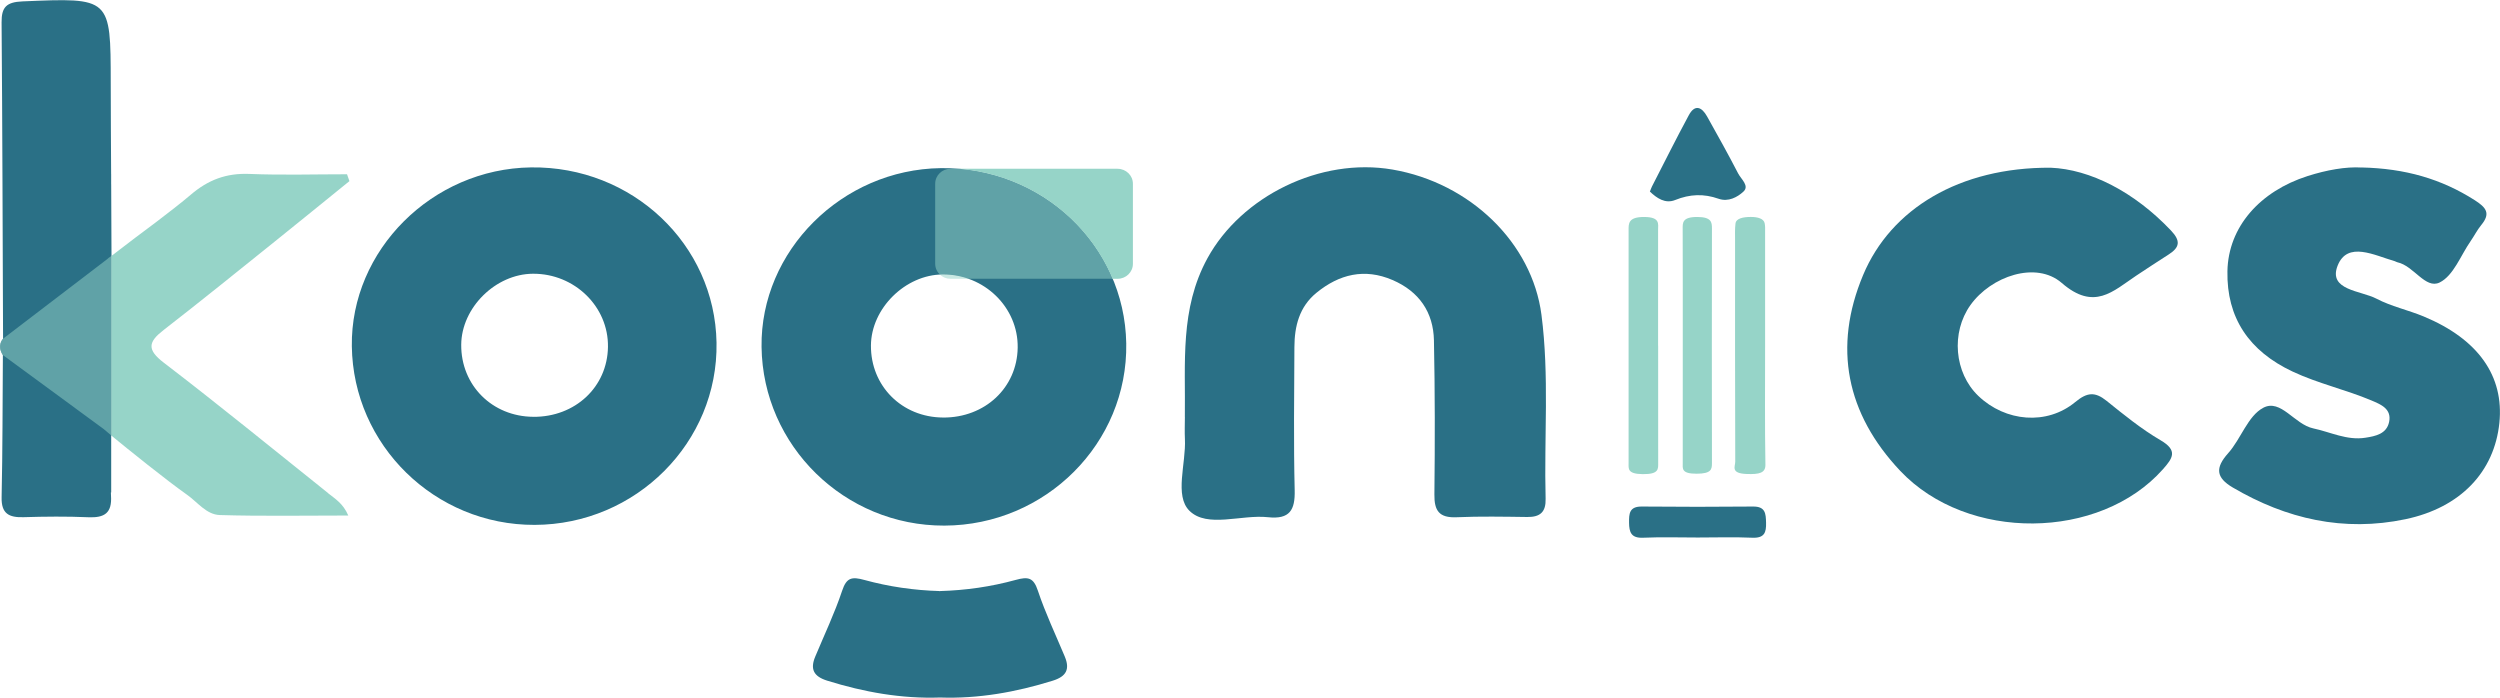 <svg width="781" height="218" viewBox="0 0 781 218" fill="none" xmlns="http://www.w3.org/2000/svg">
<path d="M293.887 52.523C263.024 52.927 237.513 78.384 237.908 108.37C238.312 139.306 263.871 164.293 295.013 164.199C326.704 164.105 352.369 138.394 351.839 107.271C351.319 76.514 325.481 52.1 293.887 52.523ZM294.599 130.435C281.757 130.36 271.986 120.587 272.082 107.91C272.169 96.342 282.816 85.808 294.493 85.742C307.489 85.667 318.117 96.032 317.925 108.605C317.742 121.122 307.701 130.52 294.599 130.444V130.435Z" fill="#2A7086"/>
<path d="M551.419 108.295C551.419 96.351 551.419 84.408 551.419 72.464C551.419 71.543 551.477 70.622 551.275 69.71C550.967 68.32 549.157 67.765 546.953 67.775C544.584 67.775 542.361 68.216 542.168 69.823C541.956 71.543 542.033 73.263 542.033 74.992C542.033 98.071 542.004 121.16 542.091 144.239C542.091 145.734 540.541 147.895 545.682 148.073C549.59 148.214 551.564 147.782 551.516 145.16C551.304 132.878 551.419 120.587 551.419 108.295Z" fill="#96D4C8"/>
<path d="M517.986 108.004C517.986 95.938 517.986 83.863 517.986 71.797C517.986 69.992 518.689 67.822 513.712 67.784C508.59 67.746 508.773 69.898 508.773 71.909C508.773 96.163 508.773 120.418 508.773 144.662C508.773 146.41 508.35 148.064 513.192 148.12C518.332 148.177 518.015 146.457 518.015 144.54C517.986 132.352 518.005 120.173 518.005 107.985L517.986 108.004Z" fill="#96D4C8"/>
<path d="M525.697 108.088C525.697 120.258 525.706 132.427 525.687 144.596C525.687 146.344 525.158 148.008 530.058 147.989C534.592 147.97 534.813 146.636 534.813 144.709C534.765 120.258 534.775 95.797 534.813 71.346C534.813 69.475 534.679 67.812 530.308 67.784C525.456 67.756 525.658 69.645 525.668 71.581C525.716 83.75 525.697 95.919 525.697 108.088Z" fill="#96D4C8"/>
<path d="M515.425 59.843C517.562 61.892 520.219 63.743 523.319 62.484C527.93 60.623 532.262 60.464 536.883 62.089C539.915 63.161 542.784 61.591 544.652 59.853C546.596 58.049 543.91 55.962 542.996 54.186C539.896 48.182 536.594 42.28 533.292 36.379C531.646 33.428 529.49 32.451 527.574 36.012C523.608 43.351 519.892 50.822 516.08 58.246C515.897 58.594 515.781 58.979 515.425 59.843Z" fill="#2A7086"/>
<path d="M530.395 167.92C536.084 167.92 541.773 167.732 547.443 167.986C551.227 168.146 551.804 166.313 551.718 163.287C551.641 160.487 551.564 158.204 547.646 158.241C536.074 158.354 524.493 158.354 512.922 158.241C508.985 158.204 508.889 160.459 508.917 163.297C508.956 166.276 509.572 168.155 513.327 167.986C518.997 167.732 524.696 167.92 530.375 167.92H530.395Z" fill="#2A7086"/>
<path d="M370.149 130.266C370.38 113.454 368.542 96.511 377.206 80.677C387.814 61.291 412.497 49.102 435.004 52.965C459.311 57.137 478.632 75.913 481.549 98.325C484.042 117.457 482.348 136.675 482.849 155.854C482.954 159.895 481.202 161.568 477.111 161.511C469.766 161.408 462.402 161.267 455.066 161.587C449.55 161.831 448.048 159.519 448.106 154.463C448.289 138.413 448.289 122.353 447.962 106.303C447.779 97.582 443.36 91.061 435.033 87.481C426.273 83.703 418.36 85.676 411.274 91.456C405.883 95.853 404.401 101.924 404.372 108.427C404.305 123.331 404.102 138.244 404.459 153.148C404.613 159.312 402.947 162.31 396.122 161.577C387.776 160.675 377.148 165.045 371.593 159.576C366.818 154.877 370.554 144.822 370.168 137.145C370.053 134.861 370.149 132.559 370.159 130.266H370.149Z" fill="#2A7086"/>
<path d="M640.601 52.392C652.923 52.88 666.747 59.909 678.231 72.032C681.293 75.264 680.956 77.266 677.529 79.474C674.121 81.673 670.713 83.872 667.344 86.127C660.066 90.986 654.232 97.188 644.086 88.392C636.076 81.448 622.012 86.278 615.571 95.299C609.439 103.888 610.517 116.49 618.017 123.669C626.507 131.807 639.455 132.935 648.321 125.595C652.018 122.541 654.463 122.306 658.092 125.22C663.512 129.58 668.971 134.034 674.968 137.539C680.417 140.725 678.799 143.102 675.68 146.617C655.965 168.813 614.657 169.367 593.623 147.087C576.805 129.27 572.569 108.511 582.042 85.911C590.696 65.247 612.144 52.241 640.601 52.392Z" fill="#2A7086"/>
<path d="M737.705 52.316C751.375 52.617 762.657 55.887 773.064 62.512C776.751 64.862 778.127 66.675 775.143 70.302C773.863 71.853 772.967 73.686 771.812 75.339C768.693 79.831 766.479 86.118 762.137 88.251C757.709 90.422 754.07 83.026 748.949 81.936C748.67 81.88 748.419 81.682 748.14 81.598C741.835 79.803 733.325 75.189 730.264 83.017C727.26 90.704 737.522 90.751 742.422 93.316C747.014 95.722 752.289 96.85 757.132 98.851C774.171 105.918 782.305 117.448 780.804 132.126C779.234 147.378 768.712 158.57 751.481 162.197C732.199 166.248 714.274 162.141 697.523 152.302C692.248 149.201 691.988 146.156 696.07 141.589C700.103 137.079 702.202 129.956 707.044 127.39C712.522 124.487 716.796 132.587 722.658 133.827C728.069 134.974 733.19 137.652 738.937 136.75C742.095 136.252 745.57 135.585 746.359 131.816C747.226 127.691 743.702 126.319 740.853 125.107C732.805 121.705 724.18 119.826 716.209 116.076C702.577 109.677 695.569 99.255 695.848 84.718C696.108 70.885 705.995 59.759 720.906 54.995C726.827 53.106 732.834 52.034 737.724 52.335L737.705 52.316Z" fill="#2A7086"/>
<path opacity="0.5" d="M302.483 87.086C299.98 86.212 297.295 85.714 294.484 85.733C294.195 85.733 293.916 85.77 293.627 85.789C294.484 86.597 295.648 87.095 296.929 87.095H302.474L302.483 87.086Z" fill="#96D4C8"/>
<path d="M349.134 52.72H299.374C321.236 54.44 339.594 68.094 347.565 87.095H349.134C351.782 87.095 353.919 85 353.919 82.425V57.4C353.919 54.816 351.772 52.73 349.134 52.73V52.72Z" fill="#96D4C8"/>
<path opacity="0.5" d="M299.374 52.72H296.938C294.291 52.72 292.154 54.816 292.154 57.391V82.415C292.154 83.74 292.722 84.934 293.636 85.789C293.925 85.78 294.204 85.742 294.493 85.733C297.304 85.714 299.99 86.212 302.493 87.086H347.575C339.604 68.094 321.255 54.44 299.384 52.711L299.374 52.72Z" fill="#96D4C8"/>
<path d="M165.891 52.297C135.028 52.702 109.517 78.159 109.912 108.145C110.316 139.08 135.875 164.067 167.017 163.973C198.708 163.879 224.373 138.169 223.843 107.045C223.323 76.288 197.485 51.875 165.891 52.297ZM166.603 130.209C153.761 130.134 143.99 120.361 144.086 107.684C144.173 96.117 154.82 85.582 166.497 85.516C179.493 85.441 190.121 95.806 189.928 108.38C189.745 120.897 179.705 130.294 166.603 130.219V130.209Z" fill="#2A7086"/>
<path d="M102.47 154.022C85.412 140.396 68.517 126.582 51.179 113.313C45.817 109.216 46.308 106.82 51.112 103.099C62.828 94.011 74.351 84.671 85.912 75.396C93.691 69.156 101.411 62.85 109.161 56.583C108.91 55.868 108.66 55.154 108.41 54.44C98.254 54.44 88.088 54.75 77.961 54.337C70.721 54.036 65.042 56.169 59.583 60.84C54.058 65.566 42.352 74.193 42.352 74.193L34.824 79.944V79.963H34.804L34.727 80.019V136.026C39.8 140.208 52.094 150.103 58.399 154.539C61.711 156.86 64.474 160.778 68.671 160.901C81.754 161.295 94.855 161.051 108.804 161.051C107.197 157.273 104.646 155.798 102.461 154.05L102.47 154.022Z" fill="#96D4C8"/>
<path d="M34.833 79.943V79.925H34.814L34.833 79.943Z" fill="#96D4C8"/>
<g style="mix-blend-mode:screen" opacity="0.5">
<path d="M34.516 80.169C34.121 80.404 33.745 80.668 33.437 80.996L0.947 105.814C0.947 105.814 -1.094 107.863 0.89 110.917L32.426 134.062C32.426 134.062 33.322 134.852 34.727 136.007V80L34.506 80.169H34.516Z" fill="#96D4C8"/>
</g>
<path d="M34.727 57.588V54.431H34.718C34.669 44.883 34.602 35.345 34.593 25.797C34.554 -0.862 34.593 -0.731 7.012 0.435C1.987 0.651 0.456 2.248 0.495 6.984C0.755 39.931 0.822 72.877 0.957 105.824C0.957 105.824 -1.084 107.872 0.899 110.926C0.793 125.736 0.822 140.556 0.504 155.366C0.389 160.449 2.767 161.718 7.388 161.568C14.107 161.361 20.836 161.295 27.546 161.587C32.677 161.812 35.026 160.28 34.679 154.868C34.66 154.529 34.66 154.191 34.641 153.853H34.737V79.944H34.814H34.833C34.795 72.492 34.775 65.049 34.737 57.597L34.727 57.588Z" fill="#2A7086"/>
<path opacity="0.5" d="M34.516 80.169C34.121 80.404 33.745 80.668 33.437 80.996L0.947 105.814C0.947 105.814 -1.094 107.863 0.89 110.917L32.426 134.062C32.426 134.062 33.322 134.852 34.727 136.007V80L34.506 80.169H34.516Z" fill="#96D4C8"/>
<path d="M332.644 205.124C329.785 198.273 326.569 191.535 324.23 184.516C322.863 180.409 321.217 180.09 317.289 181.17C309.559 183.294 301.723 184.412 293.675 184.647C293.646 184.647 293.627 184.675 293.598 184.694C293.569 184.675 293.55 184.647 293.521 184.647C285.521 184.412 277.724 183.285 270.032 181.18C266.104 180.099 264.458 180.418 263.091 184.525C260.752 191.545 257.536 198.282 254.677 205.133C253.05 209.033 254.148 211.316 258.451 212.651C269.926 216.222 281.594 218.317 293.665 217.904C293.665 217.904 293.665 217.876 293.665 217.857C293.665 217.876 293.665 217.904 293.665 217.904C305.737 218.317 317.395 216.222 328.87 212.651C333.173 211.316 334.271 209.023 332.644 205.133V205.124Z" fill="#2A7086"/>
</svg>
